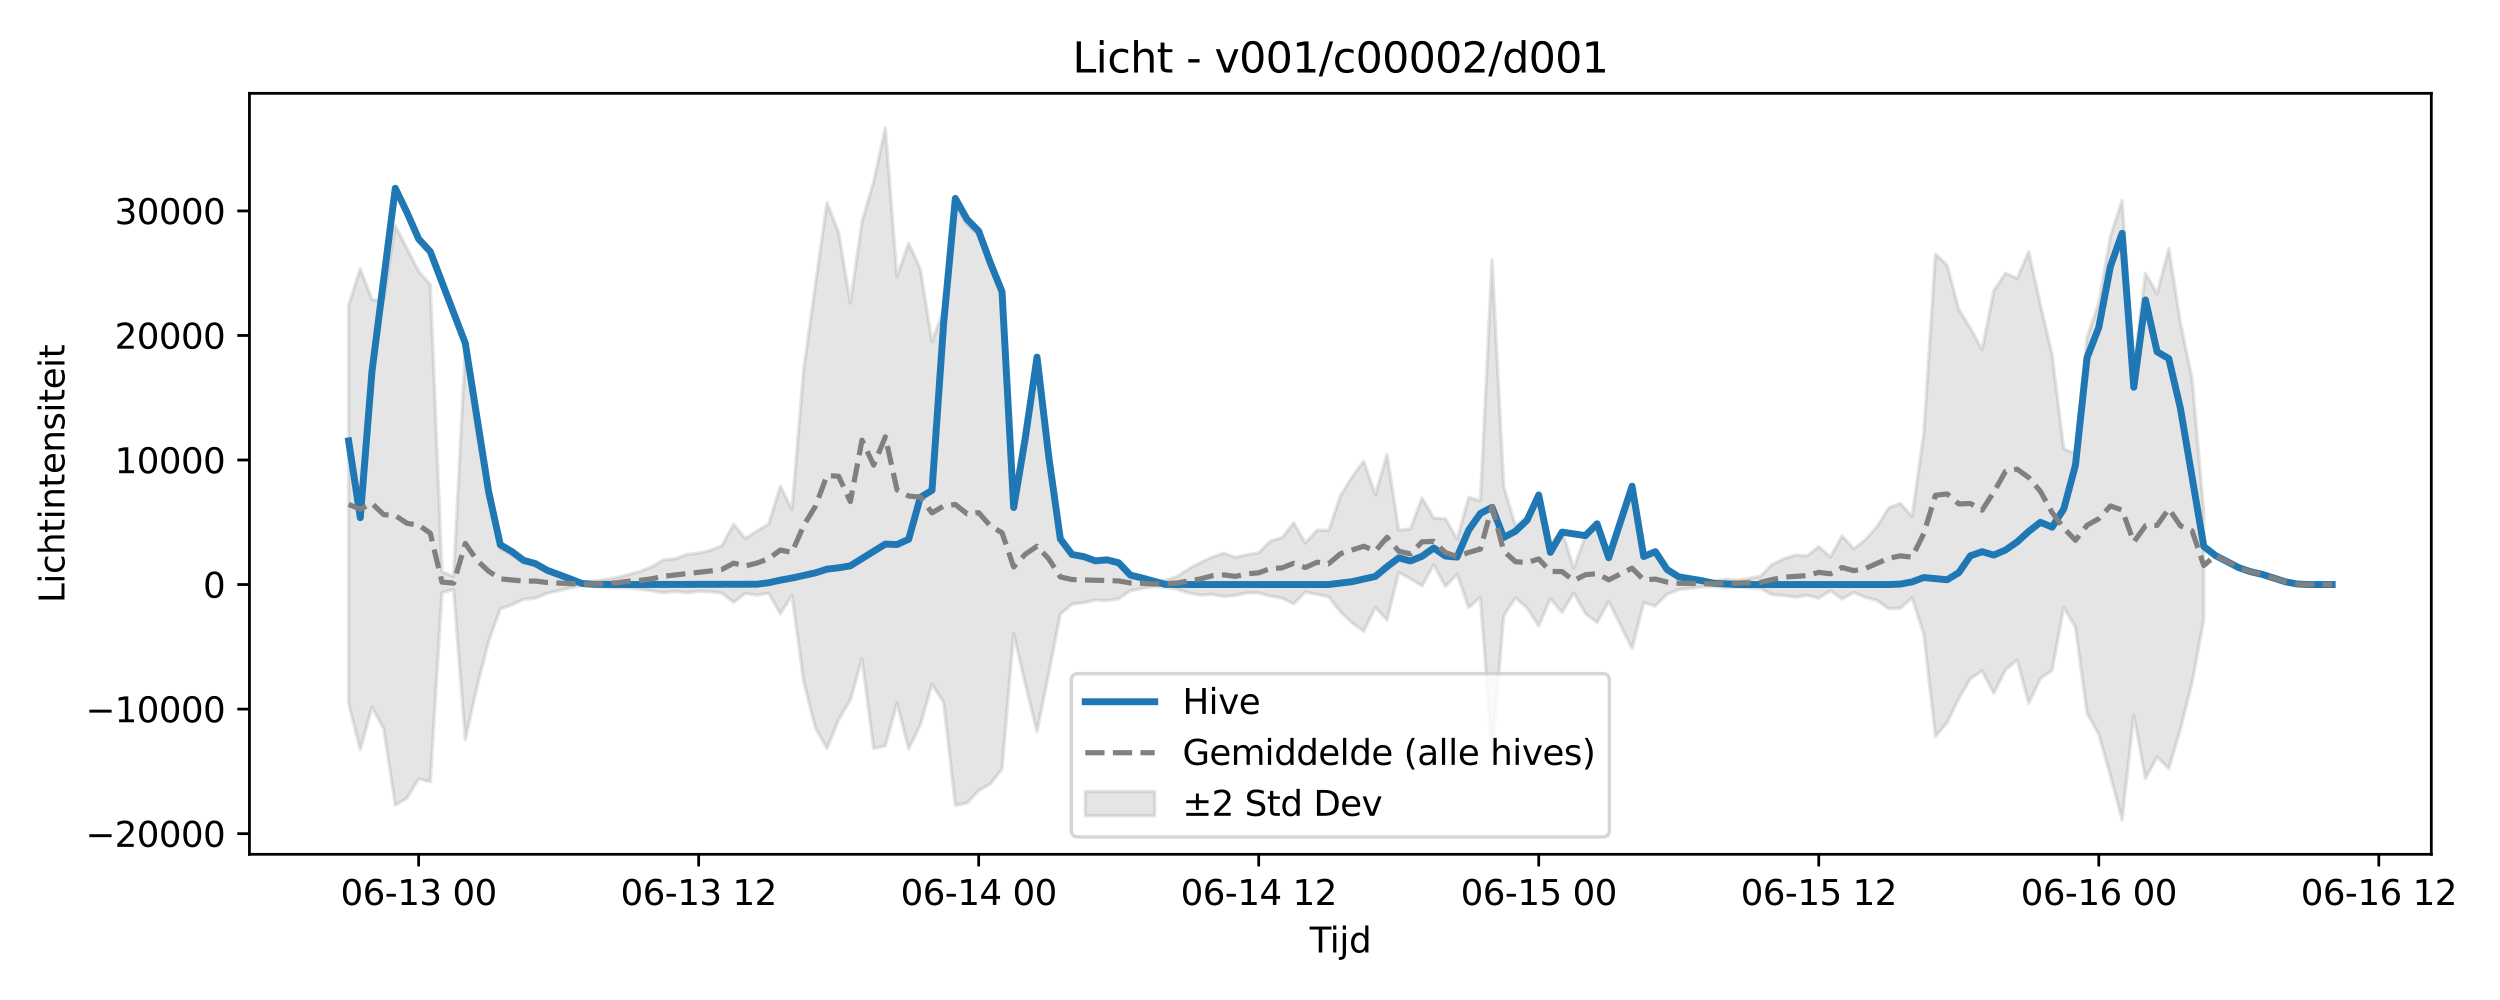 <?xml version="1.0" encoding="utf-8" standalone="no"?>
<!DOCTYPE svg PUBLIC "-//W3C//DTD SVG 1.1//EN"
  "http://www.w3.org/Graphics/SVG/1.1/DTD/svg11.dtd">
<svg xmlns:xlink="http://www.w3.org/1999/xlink" width="720pt" height="288pt" viewBox="0 0 720 288" xmlns="http://www.w3.org/2000/svg" version="1.1">
 <defs>
  <style type="text/css">*{stroke-linejoin: round; stroke-linecap: butt}</style>
 </defs>
 <g id="figure_1">
  <g id="patch_1">
   <path d="M 0 288 
L 720 288 
L 720 0 
L 0 0 
z
" style="fill: #ffffff"/>
  </g>
  <g id="axes_1">
   <g id="patch_2">
    <path d="M 71.84 246.04 
L 700.218 246.04 
L 700.218 26.88 
L 71.84 26.88 
z
" style="fill: #ffffff"/>
   </g>
   <g id="FillBetweenPolyCollection_1">
    <defs>
     <path id="m266c139491" d="M 100.403 -200.118 
L 100.403 -85.346 
L 103.763 -72.103 
L 107.123 -84.368 
L 110.484 -78.212 
L 113.844 -56.122 
L 117.204 -58.145 
L 120.564 -63.659 
L 123.925 -62.859 
L 127.285 -117.345 
L 130.645 -118.184 
L 134.006 -74.963 
L 137.366 -90.099 
L 140.726 -103.279 
L 144.087 -112.623 
L 147.447 -113.838 
L 150.807 -115.38 
L 154.168 -115.716 
L 157.528 -117.114 
L 160.888 -117.865 
L 164.249 -118.68 
L 167.609 -119.375 
L 170.969 -119.064 
L 174.329 -118.774 
L 177.69 -118.675 
L 181.05 -118.678 
L 184.41 -118.289 
L 187.771 -117.84 
L 191.131 -117.308 
L 194.491 -117.726 
L 197.852 -117.287 
L 201.212 -117.718 
L 204.572 -117.608 
L 207.933 -117.189 
L 211.293 -114.559 
L 214.653 -117.099 
L 218.013 -116.586 
L 221.374 -117.175 
L 224.734 -111.226 
L 228.094 -116.56 
L 231.455 -91.743 
L 234.815 -78.412 
L 238.175 -72.437 
L 241.536 -80.76 
L 244.896 -86.419 
L 248.256 -98.244 
L 251.617 -72.422 
L 254.977 -73.205 
L 258.337 -85.5 
L 261.697 -72.326 
L 265.058 -79.166 
L 268.418 -90.971 
L 271.778 -85.696 
L 275.139 -56.051 
L 278.499 -56.773 
L 281.859 -60.327 
L 285.22 -62.219 
L 288.58 -66.49 
L 291.94 -105.493 
L 295.301 -90.891 
L 298.661 -77.319 
L 302.021 -94.038 
L 305.381 -111.119 
L 308.742 -114.017 
L 312.102 -114.417 
L 315.462 -115.209 
L 318.823 -115.024 
L 322.183 -115.573 
L 325.543 -117.893 
L 328.904 -118.503 
L 332.264 -119.073 
L 335.624 -118.863 
L 338.985 -118.3 
L 342.345 -117.213 
L 345.705 -116.597 
L 349.066 -116.826 
L 352.426 -116.173 
L 355.786 -116.528 
L 359.146 -117.248 
L 362.507 -117.229 
L 365.867 -116.315 
L 369.227 -115.766 
L 372.588 -114.123 
L 375.948 -117.492 
L 379.308 -116.843 
L 382.669 -116.085 
L 386.029 -111.829 
L 389.389 -108.617 
L 392.75 -106.212 
L 396.11 -113.091 
L 399.47 -109.427 
L 402.83 -123.179 
L 406.191 -121.311 
L 409.551 -119.293 
L 412.911 -125.361 
L 416.272 -119.082 
L 419.632 -122.613 
L 422.992 -113.047 
L 426.353 -115.997 
L 429.713 -70.96 
L 433.073 -110.663 
L 436.434 -115.857 
L 439.794 -112.904 
L 443.154 -107.759 
L 446.514 -115.57 
L 449.875 -111.662 
L 453.235 -117.198 
L 456.595 -111.295 
L 459.956 -108.709 
L 463.316 -114.777 
L 466.676 -108.014 
L 470.037 -101.246 
L 473.397 -114.406 
L 476.757 -113.49 
L 480.118 -116.83 
L 483.478 -118.201 
L 486.838 -118.538 
L 490.198 -118.967 
L 493.559 -119.094 
L 496.919 -118.709 
L 500.279 -118.975 
L 503.64 -118.696 
L 507 -118.514 
L 510.36 -116.745 
L 513.721 -116.482 
L 517.081 -115.992 
L 520.441 -116.554 
L 523.802 -115.721 
L 527.162 -117.891 
L 530.522 -115.47 
L 533.883 -117.371 
L 537.243 -115.942 
L 540.603 -115.088 
L 543.963 -112.699 
L 547.324 -112.824 
L 550.684 -115.857 
L 554.044 -105.462 
L 557.405 -75.895 
L 560.765 -79.879 
L 564.125 -86.815 
L 567.486 -92.541 
L 570.846 -94.819 
L 574.206 -88.313 
L 577.567 -95.093 
L 580.927 -97.936 
L 584.287 -85.429 
L 587.647 -92.65 
L 591.008 -94.959 
L 594.368 -113.101 
L 597.728 -107.404 
L 601.089 -82.534 
L 604.449 -76.529 
L 607.809 -64.568 
L 611.17 -51.922 
L 614.53 -82.003 
L 617.89 -63.818 
L 621.251 -70.021 
L 624.611 -66.597 
L 627.971 -78.073 
L 631.331 -91.388 
L 634.692 -109.608 
L 634.692 -140.669 
L 634.692 -140.669 
L 631.331 -178.834 
L 627.971 -195.066 
L 624.611 -216.379 
L 621.251 -203.365 
L 617.89 -209.3 
L 614.53 -181.813 
L 611.17 -230.259 
L 607.809 -220.008 
L 604.449 -200.708 
L 601.089 -190.961 
L 597.728 -157.383 
L 594.368 -158.683 
L 591.008 -185.826 
L 587.647 -200.272 
L 584.287 -215.497 
L 580.927 -207.818 
L 577.567 -209.327 
L 574.206 -204.215 
L 570.846 -187.327 
L 567.486 -193.435 
L 564.125 -198.944 
L 560.765 -211.632 
L 557.405 -214.793 
L 554.044 -163.197 
L 550.684 -139.23 
L 547.324 -142.994 
L 543.963 -141.764 
L 540.603 -136.349 
L 537.243 -132.615 
L 533.883 -129.927 
L 530.522 -133.656 
L 527.162 -127.587 
L 523.802 -130.601 
L 520.441 -127.916 
L 517.081 -128.12 
L 513.721 -127.066 
L 510.36 -125.442 
L 507 -122.01 
L 503.64 -121.442 
L 500.279 -120.883 
L 496.919 -121.197 
L 493.559 -120.641 
L 490.198 -120.742 
L 486.838 -121.337 
L 483.478 -121.837 
L 480.118 -123.911 
L 476.757 -128.964 
L 473.397 -127.578 
L 470.037 -147.489 
L 466.676 -137.279 
L 463.316 -127.255 
L 459.956 -136.891 
L 456.595 -133.654 
L 453.235 -124.361 
L 449.875 -135.098 
L 446.514 -131.277 
L 443.154 -146.287 
L 439.794 -139.044 
L 436.434 -136.617 
L 433.073 -147.899 
L 429.713 -213.171 
L 426.353 -143.752 
L 422.992 -144.751 
L 419.632 -132.798 
L 416.272 -138.61 
L 412.911 -138.831 
L 409.551 -144.607 
L 406.191 -135.672 
L 402.83 -135.308 
L 399.47 -157.076 
L 396.11 -145.548 
L 392.75 -155.148 
L 389.389 -150.63 
L 386.029 -145.197 
L 382.669 -135.202 
L 379.308 -135.333 
L 375.948 -131.606 
L 372.588 -137.419 
L 369.227 -133.128 
L 365.867 -132.204 
L 362.507 -128.839 
L 359.146 -128.214 
L 355.786 -127.476 
L 352.426 -128.692 
L 349.066 -127.507 
L 345.705 -125.934 
L 342.345 -124.159 
L 338.985 -121.932 
L 335.624 -120.911 
L 332.264 -120.554 
L 328.904 -121.545 
L 325.543 -122.319 
L 322.183 -125.813 
L 318.823 -126.643 
L 315.462 -126.364 
L 312.102 -127.562 
L 308.742 -128.167 
L 305.381 -132.564 
L 302.021 -160.112 
L 298.661 -184.049 
L 295.301 -165.907 
L 291.94 -143.95 
L 288.58 -202.663 
L 285.22 -210.86 
L 281.859 -220.382 
L 278.499 -223.301 
L 275.139 -229.386 
L 271.778 -198.819 
L 268.418 -189.631 
L 265.058 -210.514 
L 261.697 -217.961 
L 258.337 -208.381 
L 254.977 -251.158 
L 251.617 -235.643 
L 248.256 -224.197 
L 244.896 -200.691 
L 241.536 -220.905 
L 238.175 -229.673 
L 234.815 -205.856 
L 231.455 -181.584 
L 228.094 -141.26 
L 224.734 -147.928 
L 221.374 -137.036 
L 218.013 -135.097 
L 214.653 -132.88 
L 211.293 -137.035 
L 207.933 -130.886 
L 204.572 -129.487 
L 201.212 -128.678 
L 197.852 -128.312 
L 194.491 -127.087 
L 191.131 -126.77 
L 187.771 -124.799 
L 184.41 -123.456 
L 181.05 -122.545 
L 177.69 -121.654 
L 174.329 -121.076 
L 170.969 -120.55 
L 167.609 -120.138 
L 164.249 -121.107 
L 160.888 -122.263 
L 157.528 -123.362 
L 154.168 -125.596 
L 150.807 -125.904 
L 147.447 -128.165 
L 144.087 -129.952 
L 140.726 -143.696 
L 137.366 -163.156 
L 134.006 -187.991 
L 130.645 -121.957 
L 127.285 -123.368 
L 123.925 -206.012 
L 120.564 -209.897 
L 117.204 -216.41 
L 113.844 -222.991 
L 110.484 -201.357 
L 107.123 -201.697 
L 103.763 -210.597 
L 100.403 -200.118 
z
" style="stroke: #808080; stroke-opacity: 0.2"/>
    </defs>
    <g clip-path="url(#p16aacef353)">
     <use xlink:href="#m266c139491" x="0" y="288" style="fill: #808080; fill-opacity: 0.2; stroke: #808080; stroke-opacity: 0.2"/>
    </g>
   </g>
   <g id="matplotlib.axis_1">
    <g id="xtick_1">
     <g id="line2d_1">
      <defs>
       <path id="mf008284ad3" d="M 0 0 
L 0 3.5 
" style="stroke: #000000; stroke-width: 0.8"/>
      </defs>
      <g>
       <use xlink:href="#mf008284ad3" x="120.564" y="246.04" style="stroke: #000000; stroke-width: 0.8"/>
      </g>
     </g>
     <g id="text_1">
      <!-- 06-13 00 -->
      <g transform="translate(98.084 260.638) scale(0.1 -0.1)">
       <defs>
        <path id="DejaVuSans-30" d="M 2034 4250 
Q 1547 4250 1301 3770 
Q 1056 3291 1056 2328 
Q 1056 1369 1301 889 
Q 1547 409 2034 409 
Q 2525 409 2770 889 
Q 3016 1369 3016 2328 
Q 3016 3291 2770 3770 
Q 2525 4250 2034 4250 
z
M 2034 4750 
Q 2819 4750 3233 4129 
Q 3647 3509 3647 2328 
Q 3647 1150 3233 529 
Q 2819 -91 2034 -91 
Q 1250 -91 836 529 
Q 422 1150 422 2328 
Q 422 3509 836 4129 
Q 1250 4750 2034 4750 
z
" transform="scale(0.016)"/>
        <path id="DejaVuSans-36" d="M 2113 2584 
Q 1688 2584 1439 2293 
Q 1191 2003 1191 1497 
Q 1191 994 1439 701 
Q 1688 409 2113 409 
Q 2538 409 2786 701 
Q 3034 994 3034 1497 
Q 3034 2003 2786 2293 
Q 2538 2584 2113 2584 
z
M 3366 4563 
L 3366 3988 
Q 3128 4100 2886 4159 
Q 2644 4219 2406 4219 
Q 1781 4219 1451 3797 
Q 1122 3375 1075 2522 
Q 1259 2794 1537 2939 
Q 1816 3084 2150 3084 
Q 2853 3084 3261 2657 
Q 3669 2231 3669 1497 
Q 3669 778 3244 343 
Q 2819 -91 2113 -91 
Q 1303 -91 875 529 
Q 447 1150 447 2328 
Q 447 3434 972 4092 
Q 1497 4750 2381 4750 
Q 2619 4750 2861 4703 
Q 3103 4656 3366 4563 
z
" transform="scale(0.016)"/>
        <path id="DejaVuSans-2d" d="M 313 2009 
L 1997 2009 
L 1997 1497 
L 313 1497 
L 313 2009 
z
" transform="scale(0.016)"/>
        <path id="DejaVuSans-31" d="M 794 531 
L 1825 531 
L 1825 4091 
L 703 3866 
L 703 4441 
L 1819 4666 
L 2450 4666 
L 2450 531 
L 3481 531 
L 3481 0 
L 794 0 
L 794 531 
z
" transform="scale(0.016)"/>
        <path id="DejaVuSans-33" d="M 2597 2516 
Q 3050 2419 3304 2112 
Q 3559 1806 3559 1356 
Q 3559 666 3084 287 
Q 2609 -91 1734 -91 
Q 1441 -91 1130 -33 
Q 819 25 488 141 
L 488 750 
Q 750 597 1062 519 
Q 1375 441 1716 441 
Q 2309 441 2620 675 
Q 2931 909 2931 1356 
Q 2931 1769 2642 2001 
Q 2353 2234 1838 2234 
L 1294 2234 
L 1294 2753 
L 1863 2753 
Q 2328 2753 2575 2939 
Q 2822 3125 2822 3475 
Q 2822 3834 2567 4026 
Q 2313 4219 1838 4219 
Q 1578 4219 1281 4162 
Q 984 4106 628 3988 
L 628 4550 
Q 988 4650 1302 4700 
Q 1616 4750 1894 4750 
Q 2613 4750 3031 4423 
Q 3450 4097 3450 3541 
Q 3450 3153 3228 2886 
Q 3006 2619 2597 2516 
z
" transform="scale(0.016)"/>
        <path id="DejaVuSans-20" transform="scale(0.016)"/>
       </defs>
       <use xlink:href="#DejaVuSans-30"/>
       <use xlink:href="#DejaVuSans-36" transform="translate(63.623 0)"/>
       <use xlink:href="#DejaVuSans-2d" transform="translate(127.246 0)"/>
       <use xlink:href="#DejaVuSans-31" transform="translate(163.33 0)"/>
       <use xlink:href="#DejaVuSans-33" transform="translate(226.953 0)"/>
       <use xlink:href="#DejaVuSans-20" transform="translate(290.576 0)"/>
       <use xlink:href="#DejaVuSans-30" transform="translate(322.363 0)"/>
       <use xlink:href="#DejaVuSans-30" transform="translate(385.986 0)"/>
      </g>
     </g>
    </g>
    <g id="xtick_2">
     <g id="line2d_2">
      <g>
       <use xlink:href="#mf008284ad3" x="201.212" y="246.04" style="stroke: #000000; stroke-width: 0.8"/>
      </g>
     </g>
     <g id="text_2">
      <!-- 06-13 12 -->
      <g transform="translate(178.731 260.638) scale(0.1 -0.1)">
       <defs>
        <path id="DejaVuSans-32" d="M 1228 531 
L 3431 531 
L 3431 0 
L 469 0 
L 469 531 
Q 828 903 1448 1529 
Q 2069 2156 2228 2338 
Q 2531 2678 2651 2914 
Q 2772 3150 2772 3378 
Q 2772 3750 2511 3984 
Q 2250 4219 1831 4219 
Q 1534 4219 1204 4116 
Q 875 4013 500 3803 
L 500 4441 
Q 881 4594 1212 4672 
Q 1544 4750 1819 4750 
Q 2544 4750 2975 4387 
Q 3406 4025 3406 3419 
Q 3406 3131 3298 2873 
Q 3191 2616 2906 2266 
Q 2828 2175 2409 1742 
Q 1991 1309 1228 531 
z
" transform="scale(0.016)"/>
       </defs>
       <use xlink:href="#DejaVuSans-30"/>
       <use xlink:href="#DejaVuSans-36" transform="translate(63.623 0)"/>
       <use xlink:href="#DejaVuSans-2d" transform="translate(127.246 0)"/>
       <use xlink:href="#DejaVuSans-31" transform="translate(163.33 0)"/>
       <use xlink:href="#DejaVuSans-33" transform="translate(226.953 0)"/>
       <use xlink:href="#DejaVuSans-20" transform="translate(290.576 0)"/>
       <use xlink:href="#DejaVuSans-31" transform="translate(322.363 0)"/>
       <use xlink:href="#DejaVuSans-32" transform="translate(385.986 0)"/>
      </g>
     </g>
    </g>
    <g id="xtick_3">
     <g id="line2d_3">
      <g>
       <use xlink:href="#mf008284ad3" x="281.859" y="246.04" style="stroke: #000000; stroke-width: 0.8"/>
      </g>
     </g>
     <g id="text_3">
      <!-- 06-14 00 -->
      <g transform="translate(259.379 260.638) scale(0.1 -0.1)">
       <defs>
        <path id="DejaVuSans-34" d="M 2419 4116 
L 825 1625 
L 2419 1625 
L 2419 4116 
z
M 2253 4666 
L 3047 4666 
L 3047 1625 
L 3713 1625 
L 3713 1100 
L 3047 1100 
L 3047 0 
L 2419 0 
L 2419 1100 
L 313 1100 
L 313 1709 
L 2253 4666 
z
" transform="scale(0.016)"/>
       </defs>
       <use xlink:href="#DejaVuSans-30"/>
       <use xlink:href="#DejaVuSans-36" transform="translate(63.623 0)"/>
       <use xlink:href="#DejaVuSans-2d" transform="translate(127.246 0)"/>
       <use xlink:href="#DejaVuSans-31" transform="translate(163.33 0)"/>
       <use xlink:href="#DejaVuSans-34" transform="translate(226.953 0)"/>
       <use xlink:href="#DejaVuSans-20" transform="translate(290.576 0)"/>
       <use xlink:href="#DejaVuSans-30" transform="translate(322.363 0)"/>
       <use xlink:href="#DejaVuSans-30" transform="translate(385.986 0)"/>
      </g>
     </g>
    </g>
    <g id="xtick_4">
     <g id="line2d_4">
      <g>
       <use xlink:href="#mf008284ad3" x="362.507" y="246.04" style="stroke: #000000; stroke-width: 0.8"/>
      </g>
     </g>
     <g id="text_4">
      <!-- 06-14 12 -->
      <g transform="translate(340.026 260.638) scale(0.1 -0.1)">
       <use xlink:href="#DejaVuSans-30"/>
       <use xlink:href="#DejaVuSans-36" transform="translate(63.623 0)"/>
       <use xlink:href="#DejaVuSans-2d" transform="translate(127.246 0)"/>
       <use xlink:href="#DejaVuSans-31" transform="translate(163.33 0)"/>
       <use xlink:href="#DejaVuSans-34" transform="translate(226.953 0)"/>
       <use xlink:href="#DejaVuSans-20" transform="translate(290.576 0)"/>
       <use xlink:href="#DejaVuSans-31" transform="translate(322.363 0)"/>
       <use xlink:href="#DejaVuSans-32" transform="translate(385.986 0)"/>
      </g>
     </g>
    </g>
    <g id="xtick_5">
     <g id="line2d_5">
      <g>
       <use xlink:href="#mf008284ad3" x="443.154" y="246.04" style="stroke: #000000; stroke-width: 0.8"/>
      </g>
     </g>
     <g id="text_5">
      <!-- 06-15 00 -->
      <g transform="translate(420.674 260.638) scale(0.1 -0.1)">
       <defs>
        <path id="DejaVuSans-35" d="M 691 4666 
L 3169 4666 
L 3169 4134 
L 1269 4134 
L 1269 2991 
Q 1406 3038 1543 3061 
Q 1681 3084 1819 3084 
Q 2600 3084 3056 2656 
Q 3513 2228 3513 1497 
Q 3513 744 3044 326 
Q 2575 -91 1722 -91 
Q 1428 -91 1123 -41 
Q 819 9 494 109 
L 494 744 
Q 775 591 1075 516 
Q 1375 441 1709 441 
Q 2250 441 2565 725 
Q 2881 1009 2881 1497 
Q 2881 1984 2565 2268 
Q 2250 2553 1709 2553 
Q 1456 2553 1204 2497 
Q 953 2441 691 2322 
L 691 4666 
z
" transform="scale(0.016)"/>
       </defs>
       <use xlink:href="#DejaVuSans-30"/>
       <use xlink:href="#DejaVuSans-36" transform="translate(63.623 0)"/>
       <use xlink:href="#DejaVuSans-2d" transform="translate(127.246 0)"/>
       <use xlink:href="#DejaVuSans-31" transform="translate(163.33 0)"/>
       <use xlink:href="#DejaVuSans-35" transform="translate(226.953 0)"/>
       <use xlink:href="#DejaVuSans-20" transform="translate(290.576 0)"/>
       <use xlink:href="#DejaVuSans-30" transform="translate(322.363 0)"/>
       <use xlink:href="#DejaVuSans-30" transform="translate(385.986 0)"/>
      </g>
     </g>
    </g>
    <g id="xtick_6">
     <g id="line2d_6">
      <g>
       <use xlink:href="#mf008284ad3" x="523.802" y="246.04" style="stroke: #000000; stroke-width: 0.8"/>
      </g>
     </g>
     <g id="text_6">
      <!-- 06-15 12 -->
      <g transform="translate(501.321 260.638) scale(0.1 -0.1)">
       <use xlink:href="#DejaVuSans-30"/>
       <use xlink:href="#DejaVuSans-36" transform="translate(63.623 0)"/>
       <use xlink:href="#DejaVuSans-2d" transform="translate(127.246 0)"/>
       <use xlink:href="#DejaVuSans-31" transform="translate(163.33 0)"/>
       <use xlink:href="#DejaVuSans-35" transform="translate(226.953 0)"/>
       <use xlink:href="#DejaVuSans-20" transform="translate(290.576 0)"/>
       <use xlink:href="#DejaVuSans-31" transform="translate(322.363 0)"/>
       <use xlink:href="#DejaVuSans-32" transform="translate(385.986 0)"/>
      </g>
     </g>
    </g>
    <g id="xtick_7">
     <g id="line2d_7">
      <g>
       <use xlink:href="#mf008284ad3" x="604.449" y="246.04" style="stroke: #000000; stroke-width: 0.8"/>
      </g>
     </g>
     <g id="text_7">
      <!-- 06-16 00 -->
      <g transform="translate(581.969 260.638) scale(0.1 -0.1)">
       <use xlink:href="#DejaVuSans-30"/>
       <use xlink:href="#DejaVuSans-36" transform="translate(63.623 0)"/>
       <use xlink:href="#DejaVuSans-2d" transform="translate(127.246 0)"/>
       <use xlink:href="#DejaVuSans-31" transform="translate(163.33 0)"/>
       <use xlink:href="#DejaVuSans-36" transform="translate(226.953 0)"/>
       <use xlink:href="#DejaVuSans-20" transform="translate(290.576 0)"/>
       <use xlink:href="#DejaVuSans-30" transform="translate(322.363 0)"/>
       <use xlink:href="#DejaVuSans-30" transform="translate(385.986 0)"/>
      </g>
     </g>
    </g>
    <g id="xtick_8">
     <g id="line2d_8">
      <g>
       <use xlink:href="#mf008284ad3" x="685.096" y="246.04" style="stroke: #000000; stroke-width: 0.8"/>
      </g>
     </g>
     <g id="text_8">
      <!-- 06-16 12 -->
      <g transform="translate(662.616 260.638) scale(0.1 -0.1)">
       <use xlink:href="#DejaVuSans-30"/>
       <use xlink:href="#DejaVuSans-36" transform="translate(63.623 0)"/>
       <use xlink:href="#DejaVuSans-2d" transform="translate(127.246 0)"/>
       <use xlink:href="#DejaVuSans-31" transform="translate(163.33 0)"/>
       <use xlink:href="#DejaVuSans-36" transform="translate(226.953 0)"/>
       <use xlink:href="#DejaVuSans-20" transform="translate(290.576 0)"/>
       <use xlink:href="#DejaVuSans-31" transform="translate(322.363 0)"/>
       <use xlink:href="#DejaVuSans-32" transform="translate(385.986 0)"/>
      </g>
     </g>
    </g>
    <g id="text_9">
     <!-- Tijd -->
     <g transform="translate(377.179 274.317) scale(0.1 -0.1)">
      <defs>
       <path id="DejaVuSans-54" d="M -19 4666 
L 3928 4666 
L 3928 4134 
L 2272 4134 
L 2272 0 
L 1638 0 
L 1638 4134 
L -19 4134 
L -19 4666 
z
" transform="scale(0.016)"/>
       <path id="DejaVuSans-69" d="M 603 3500 
L 1178 3500 
L 1178 0 
L 603 0 
L 603 3500 
z
M 603 4863 
L 1178 4863 
L 1178 4134 
L 603 4134 
L 603 4863 
z
" transform="scale(0.016)"/>
       <path id="DejaVuSans-6a" d="M 603 3500 
L 1178 3500 
L 1178 -63 
Q 1178 -731 923 -1031 
Q 669 -1331 103 -1331 
L -116 -1331 
L -116 -844 
L 38 -844 
Q 366 -844 484 -692 
Q 603 -541 603 -63 
L 603 3500 
z
M 603 4863 
L 1178 4863 
L 1178 4134 
L 603 4134 
L 603 4863 
z
" transform="scale(0.016)"/>
       <path id="DejaVuSans-64" d="M 2906 2969 
L 2906 4863 
L 3481 4863 
L 3481 0 
L 2906 0 
L 2906 525 
Q 2725 213 2448 61 
Q 2172 -91 1784 -91 
Q 1150 -91 751 415 
Q 353 922 353 1747 
Q 353 2572 751 3078 
Q 1150 3584 1784 3584 
Q 2172 3584 2448 3432 
Q 2725 3281 2906 2969 
z
M 947 1747 
Q 947 1113 1208 752 
Q 1469 391 1925 391 
Q 2381 391 2643 752 
Q 2906 1113 2906 1747 
Q 2906 2381 2643 2742 
Q 2381 3103 1925 3103 
Q 1469 3103 1208 2742 
Q 947 2381 947 1747 
z
" transform="scale(0.016)"/>
      </defs>
      <use xlink:href="#DejaVuSans-54"/>
      <use xlink:href="#DejaVuSans-69" transform="translate(57.959 0)"/>
      <use xlink:href="#DejaVuSans-6a" transform="translate(85.742 0)"/>
      <use xlink:href="#DejaVuSans-64" transform="translate(113.525 0)"/>
     </g>
    </g>
   </g>
   <g id="matplotlib.axis_2">
    <g id="ytick_1">
     <g id="line2d_9">
      <defs>
       <path id="macea93c365" d="M 0 0 
L -3.5 0 
" style="stroke: #000000; stroke-width: 0.8"/>
      </defs>
      <g>
       <use xlink:href="#macea93c365" x="71.84" y="240.09" style="stroke: #000000; stroke-width: 0.8"/>
      </g>
     </g>
     <g id="text_10">
      <!-- −20000 -->
      <g transform="translate(24.648 243.889) scale(0.1 -0.1)">
       <defs>
        <path id="DejaVuSans-2212" d="M 678 2272 
L 4684 2272 
L 4684 1741 
L 678 1741 
L 678 2272 
z
" transform="scale(0.016)"/>
       </defs>
       <use xlink:href="#DejaVuSans-2212"/>
       <use xlink:href="#DejaVuSans-32" transform="translate(83.789 0)"/>
       <use xlink:href="#DejaVuSans-30" transform="translate(147.412 0)"/>
       <use xlink:href="#DejaVuSans-30" transform="translate(211.035 0)"/>
       <use xlink:href="#DejaVuSans-30" transform="translate(274.658 0)"/>
       <use xlink:href="#DejaVuSans-30" transform="translate(338.281 0)"/>
      </g>
     </g>
    </g>
    <g id="ytick_2">
     <g id="line2d_10">
      <g>
       <use xlink:href="#macea93c365" x="71.84" y="204.221" style="stroke: #000000; stroke-width: 0.8"/>
      </g>
     </g>
     <g id="text_11">
      <!-- −10000 -->
      <g transform="translate(24.648 208.02) scale(0.1 -0.1)">
       <use xlink:href="#DejaVuSans-2212"/>
       <use xlink:href="#DejaVuSans-31" transform="translate(83.789 0)"/>
       <use xlink:href="#DejaVuSans-30" transform="translate(147.412 0)"/>
       <use xlink:href="#DejaVuSans-30" transform="translate(211.035 0)"/>
       <use xlink:href="#DejaVuSans-30" transform="translate(274.658 0)"/>
       <use xlink:href="#DejaVuSans-30" transform="translate(338.281 0)"/>
      </g>
     </g>
    </g>
    <g id="ytick_3">
     <g id="line2d_11">
      <g>
       <use xlink:href="#macea93c365" x="71.84" y="168.352" style="stroke: #000000; stroke-width: 0.8"/>
      </g>
     </g>
     <g id="text_12">
      <!-- 0 -->
      <g transform="translate(58.477 172.152) scale(0.1 -0.1)">
       <use xlink:href="#DejaVuSans-30"/>
      </g>
     </g>
    </g>
    <g id="ytick_4">
     <g id="line2d_12">
      <g>
       <use xlink:href="#macea93c365" x="71.84" y="132.483" style="stroke: #000000; stroke-width: 0.8"/>
      </g>
     </g>
     <g id="text_13">
      <!-- 10000 -->
      <g transform="translate(33.028 136.283) scale(0.1 -0.1)">
       <use xlink:href="#DejaVuSans-31"/>
       <use xlink:href="#DejaVuSans-30" transform="translate(63.623 0)"/>
       <use xlink:href="#DejaVuSans-30" transform="translate(127.246 0)"/>
       <use xlink:href="#DejaVuSans-30" transform="translate(190.869 0)"/>
       <use xlink:href="#DejaVuSans-30" transform="translate(254.492 0)"/>
      </g>
     </g>
    </g>
    <g id="ytick_5">
     <g id="line2d_13">
      <g>
       <use xlink:href="#macea93c365" x="71.84" y="96.615" style="stroke: #000000; stroke-width: 0.8"/>
      </g>
     </g>
     <g id="text_14">
      <!-- 20000 -->
      <g transform="translate(33.028 100.414) scale(0.1 -0.1)">
       <use xlink:href="#DejaVuSans-32"/>
       <use xlink:href="#DejaVuSans-30" transform="translate(63.623 0)"/>
       <use xlink:href="#DejaVuSans-30" transform="translate(127.246 0)"/>
       <use xlink:href="#DejaVuSans-30" transform="translate(190.869 0)"/>
       <use xlink:href="#DejaVuSans-30" transform="translate(254.492 0)"/>
      </g>
     </g>
    </g>
    <g id="ytick_6">
     <g id="line2d_14">
      <g>
       <use xlink:href="#macea93c365" x="71.84" y="60.746" style="stroke: #000000; stroke-width: 0.8"/>
      </g>
     </g>
     <g id="text_15">
      <!-- 30000 -->
      <g transform="translate(33.028 64.545) scale(0.1 -0.1)">
       <use xlink:href="#DejaVuSans-33"/>
       <use xlink:href="#DejaVuSans-30" transform="translate(63.623 0)"/>
       <use xlink:href="#DejaVuSans-30" transform="translate(127.246 0)"/>
       <use xlink:href="#DejaVuSans-30" transform="translate(190.869 0)"/>
       <use xlink:href="#DejaVuSans-30" transform="translate(254.492 0)"/>
      </g>
     </g>
    </g>
    <g id="text_16">
     <!-- Lichtintensiteit -->
     <g transform="translate(18.568 173.656) rotate(-90) scale(0.1 -0.1)">
      <defs>
       <path id="DejaVuSans-4c" d="M 628 4666 
L 1259 4666 
L 1259 531 
L 3531 531 
L 3531 0 
L 628 0 
L 628 4666 
z
" transform="scale(0.016)"/>
       <path id="DejaVuSans-63" d="M 3122 3366 
L 3122 2828 
Q 2878 2963 2633 3030 
Q 2388 3097 2138 3097 
Q 1578 3097 1268 2742 
Q 959 2388 959 1747 
Q 959 1106 1268 751 
Q 1578 397 2138 397 
Q 2388 397 2633 464 
Q 2878 531 3122 666 
L 3122 134 
Q 2881 22 2623 -34 
Q 2366 -91 2075 -91 
Q 1284 -91 818 406 
Q 353 903 353 1747 
Q 353 2603 823 3093 
Q 1294 3584 2113 3584 
Q 2378 3584 2631 3529 
Q 2884 3475 3122 3366 
z
" transform="scale(0.016)"/>
       <path id="DejaVuSans-68" d="M 3513 2113 
L 3513 0 
L 2938 0 
L 2938 2094 
Q 2938 2591 2744 2837 
Q 2550 3084 2163 3084 
Q 1697 3084 1428 2787 
Q 1159 2491 1159 1978 
L 1159 0 
L 581 0 
L 581 4863 
L 1159 4863 
L 1159 2956 
Q 1366 3272 1645 3428 
Q 1925 3584 2291 3584 
Q 2894 3584 3203 3211 
Q 3513 2838 3513 2113 
z
" transform="scale(0.016)"/>
       <path id="DejaVuSans-74" d="M 1172 4494 
L 1172 3500 
L 2356 3500 
L 2356 3053 
L 1172 3053 
L 1172 1153 
Q 1172 725 1289 603 
Q 1406 481 1766 481 
L 2356 481 
L 2356 0 
L 1766 0 
Q 1100 0 847 248 
Q 594 497 594 1153 
L 594 3053 
L 172 3053 
L 172 3500 
L 594 3500 
L 594 4494 
L 1172 4494 
z
" transform="scale(0.016)"/>
       <path id="DejaVuSans-6e" d="M 3513 2113 
L 3513 0 
L 2938 0 
L 2938 2094 
Q 2938 2591 2744 2837 
Q 2550 3084 2163 3084 
Q 1697 3084 1428 2787 
Q 1159 2491 1159 1978 
L 1159 0 
L 581 0 
L 581 3500 
L 1159 3500 
L 1159 2956 
Q 1366 3272 1645 3428 
Q 1925 3584 2291 3584 
Q 2894 3584 3203 3211 
Q 3513 2838 3513 2113 
z
" transform="scale(0.016)"/>
       <path id="DejaVuSans-65" d="M 3597 1894 
L 3597 1613 
L 953 1613 
Q 991 1019 1311 708 
Q 1631 397 2203 397 
Q 2534 397 2845 478 
Q 3156 559 3463 722 
L 3463 178 
Q 3153 47 2828 -22 
Q 2503 -91 2169 -91 
Q 1331 -91 842 396 
Q 353 884 353 1716 
Q 353 2575 817 3079 
Q 1281 3584 2069 3584 
Q 2775 3584 3186 3129 
Q 3597 2675 3597 1894 
z
M 3022 2063 
Q 3016 2534 2758 2815 
Q 2500 3097 2075 3097 
Q 1594 3097 1305 2825 
Q 1016 2553 972 2059 
L 3022 2063 
z
" transform="scale(0.016)"/>
       <path id="DejaVuSans-73" d="M 2834 3397 
L 2834 2853 
Q 2591 2978 2328 3040 
Q 2066 3103 1784 3103 
Q 1356 3103 1142 2972 
Q 928 2841 928 2578 
Q 928 2378 1081 2264 
Q 1234 2150 1697 2047 
L 1894 2003 
Q 2506 1872 2764 1633 
Q 3022 1394 3022 966 
Q 3022 478 2636 193 
Q 2250 -91 1575 -91 
Q 1294 -91 989 -36 
Q 684 19 347 128 
L 347 722 
Q 666 556 975 473 
Q 1284 391 1588 391 
Q 1994 391 2212 530 
Q 2431 669 2431 922 
Q 2431 1156 2273 1281 
Q 2116 1406 1581 1522 
L 1381 1569 
Q 847 1681 609 1914 
Q 372 2147 372 2553 
Q 372 3047 722 3315 
Q 1072 3584 1716 3584 
Q 2034 3584 2315 3537 
Q 2597 3491 2834 3397 
z
" transform="scale(0.016)"/>
      </defs>
      <use xlink:href="#DejaVuSans-4c"/>
      <use xlink:href="#DejaVuSans-69" transform="translate(55.713 0)"/>
      <use xlink:href="#DejaVuSans-63" transform="translate(83.496 0)"/>
      <use xlink:href="#DejaVuSans-68" transform="translate(138.477 0)"/>
      <use xlink:href="#DejaVuSans-74" transform="translate(201.855 0)"/>
      <use xlink:href="#DejaVuSans-69" transform="translate(241.064 0)"/>
      <use xlink:href="#DejaVuSans-6e" transform="translate(268.848 0)"/>
      <use xlink:href="#DejaVuSans-74" transform="translate(332.227 0)"/>
      <use xlink:href="#DejaVuSans-65" transform="translate(371.436 0)"/>
      <use xlink:href="#DejaVuSans-6e" transform="translate(432.959 0)"/>
      <use xlink:href="#DejaVuSans-73" transform="translate(496.338 0)"/>
      <use xlink:href="#DejaVuSans-69" transform="translate(548.438 0)"/>
      <use xlink:href="#DejaVuSans-74" transform="translate(576.221 0)"/>
      <use xlink:href="#DejaVuSans-65" transform="translate(615.43 0)"/>
      <use xlink:href="#DejaVuSans-69" transform="translate(676.953 0)"/>
      <use xlink:href="#DejaVuSans-74" transform="translate(704.736 0)"/>
     </g>
    </g>
   </g>
   <g id="line2d_15">
    <path d="M 100.403 126.978 
L 103.763 149.095 
L 107.123 107.055 
L 113.844 54.217 
L 117.204 61.178 
L 120.564 68.81 
L 123.925 72.475 
L 134.006 98.856 
L 140.726 141.599 
L 144.087 156.888 
L 147.447 158.876 
L 150.807 161.391 
L 154.168 162.303 
L 157.528 164.219 
L 164.249 166.734 
L 167.609 168.041 
L 170.969 168.26 
L 177.69 168.352 
L 218.013 168.252 
L 221.374 167.829 
L 224.734 167.086 
L 228.094 166.477 
L 234.815 164.99 
L 238.175 163.914 
L 241.536 163.523 
L 244.896 162.954 
L 254.977 156.699 
L 258.337 156.83 
L 261.697 155.305 
L 265.058 143.257 
L 268.418 141.2 
L 271.778 93.039 
L 275.139 57.142 
L 278.499 63.158 
L 281.859 66.568 
L 285.22 75.695 
L 288.58 83.986 
L 291.94 146.16 
L 295.301 126.072 
L 298.661 102.853 
L 302.021 131.376 
L 305.381 155.215 
L 308.742 159.687 
L 312.102 160.303 
L 315.462 161.521 
L 318.823 161.237 
L 322.183 162.081 
L 325.543 165.635 
L 328.904 166.451 
L 335.624 168.307 
L 345.705 168.352 
L 382.669 168.341 
L 389.389 167.523 
L 396.11 166.01 
L 399.47 163.213 
L 402.83 160.664 
L 406.191 161.557 
L 409.551 160.213 
L 412.911 157.813 
L 416.272 160.137 
L 419.632 160.447 
L 422.992 152.634 
L 426.353 147.871 
L 429.713 146.101 
L 433.073 154.785 
L 436.434 153.01 
L 439.794 149.818 
L 443.154 142.59 
L 446.514 159.077 
L 449.875 153.25 
L 456.595 154.261 
L 459.956 150.859 
L 463.316 160.629 
L 470.037 140.034 
L 473.397 160.286 
L 476.757 158.877 
L 480.118 164.016 
L 483.478 166.126 
L 490.198 167.246 
L 493.559 167.985 
L 500.279 168.336 
L 523.802 168.352 
L 543.963 168.343 
L 547.324 168.215 
L 550.684 167.584 
L 554.044 166.326 
L 560.765 166.97 
L 564.125 164.937 
L 567.486 160.063 
L 570.846 158.886 
L 574.206 159.86 
L 577.567 158.416 
L 580.927 156.085 
L 584.287 153.035 
L 587.647 150.419 
L 591.008 151.822 
L 594.368 146.569 
L 597.728 134.001 
L 601.089 102.97 
L 604.449 94.305 
L 607.809 76.703 
L 611.17 67.195 
L 614.53 111.513 
L 617.89 86.394 
L 621.251 101.308 
L 624.611 103.274 
L 627.971 117.658 
L 634.692 157.371 
L 638.052 159.997 
L 644.773 163.491 
L 648.133 164.643 
L 651.493 165.411 
L 658.214 167.558 
L 661.574 168.191 
L 664.935 168.344 
L 671.655 168.352 
L 671.655 168.352 
" clip-path="url(#p16aacef353)" style="fill: none; stroke: #1f77b4; stroke-width: 2; stroke-linecap: square"/>
   </g>
   <g id="line2d_16">
    <path d="M 100.403 145.268 
L 103.763 146.65 
L 107.123 144.968 
L 110.484 148.216 
L 113.844 148.444 
L 117.204 150.722 
L 120.564 151.222 
L 123.925 153.565 
L 127.285 167.644 
L 130.645 167.929 
L 134.006 156.523 
L 137.366 161.372 
L 140.726 164.513 
L 144.087 166.712 
L 150.807 167.358 
L 154.168 167.344 
L 157.528 167.762 
L 167.609 168.243 
L 174.329 168.075 
L 177.69 167.836 
L 181.05 167.389 
L 184.41 167.127 
L 187.771 166.681 
L 191.131 165.961 
L 204.572 164.452 
L 207.933 163.963 
L 211.293 162.203 
L 214.653 163.011 
L 218.013 162.158 
L 221.374 160.894 
L 224.734 158.423 
L 228.094 159.09 
L 231.455 151.336 
L 234.815 145.866 
L 238.175 136.945 
L 241.536 137.167 
L 244.896 144.445 
L 248.256 126.78 
L 251.617 133.968 
L 254.977 125.818 
L 258.337 141.06 
L 261.697 142.857 
L 265.058 143.16 
L 268.418 147.699 
L 271.778 145.743 
L 275.139 145.282 
L 278.499 147.963 
L 281.859 147.645 
L 285.22 151.46 
L 288.58 153.423 
L 291.94 163.279 
L 295.301 159.601 
L 298.661 157.316 
L 302.021 160.925 
L 305.381 166.159 
L 308.742 166.908 
L 322.183 167.307 
L 325.543 167.894 
L 328.904 167.976 
L 332.264 168.186 
L 335.624 168.113 
L 338.985 167.884 
L 345.705 166.734 
L 349.066 165.834 
L 352.426 165.568 
L 355.786 165.998 
L 359.146 165.269 
L 362.507 164.966 
L 365.867 163.741 
L 369.227 163.553 
L 372.588 162.229 
L 375.948 163.451 
L 379.308 161.912 
L 382.669 162.356 
L 386.029 159.487 
L 392.75 157.32 
L 396.11 158.68 
L 399.47 154.749 
L 402.83 158.757 
L 406.191 159.509 
L 409.551 156.05 
L 412.911 155.904 
L 416.272 159.154 
L 419.632 160.295 
L 422.992 159.101 
L 426.353 158.125 
L 429.713 145.935 
L 433.073 158.719 
L 436.434 161.763 
L 439.794 162.026 
L 443.154 160.977 
L 446.514 164.576 
L 449.875 164.62 
L 453.235 167.221 
L 456.595 165.525 
L 459.956 165.2 
L 463.316 166.984 
L 470.037 163.632 
L 473.397 167.008 
L 476.757 166.773 
L 480.118 167.63 
L 483.478 167.981 
L 493.559 168.132 
L 507 167.738 
L 510.36 166.907 
L 513.721 166.226 
L 520.441 165.765 
L 523.802 164.839 
L 527.162 165.261 
L 530.522 163.437 
L 533.883 164.351 
L 537.243 163.721 
L 543.963 160.769 
L 547.324 160.091 
L 550.684 160.457 
L 554.044 153.67 
L 557.405 142.656 
L 560.765 142.244 
L 564.125 145.121 
L 567.486 145.012 
L 570.846 146.927 
L 574.206 141.736 
L 577.567 135.79 
L 580.927 135.123 
L 584.287 137.537 
L 587.647 141.539 
L 591.008 147.607 
L 594.368 152.108 
L 597.728 155.607 
L 601.089 151.253 
L 604.449 149.382 
L 607.809 145.712 
L 611.17 146.909 
L 614.53 156.092 
L 617.89 151.441 
L 621.251 151.307 
L 624.611 146.512 
L 627.971 151.431 
L 631.331 152.889 
L 634.692 162.861 
L 638.052 159.997 
L 644.773 163.491 
L 648.133 164.643 
L 651.493 165.411 
L 658.214 167.558 
L 661.574 168.191 
L 664.935 168.344 
L 671.655 168.352 
L 671.655 168.352 
" clip-path="url(#p16aacef353)" style="fill: none; stroke-dasharray: 5.55,2.4; stroke-dashoffset: 0; stroke: #808080; stroke-width: 1.5"/>
   </g>
   <g id="patch_3">
    <path d="M 71.84 246.04 
L 71.84 26.88 
" style="fill: none; stroke: #000000; stroke-width: 0.8; stroke-linejoin: miter; stroke-linecap: square"/>
   </g>
   <g id="patch_4">
    <path d="M 700.218 246.04 
L 700.218 26.88 
" style="fill: none; stroke: #000000; stroke-width: 0.8; stroke-linejoin: miter; stroke-linecap: square"/>
   </g>
   <g id="patch_5">
    <path d="M 71.84 246.04 
L 700.218 246.04 
" style="fill: none; stroke: #000000; stroke-width: 0.8; stroke-linejoin: miter; stroke-linecap: square"/>
   </g>
   <g id="patch_6">
    <path d="M 71.84 26.88 
L 700.218 26.88 
" style="fill: none; stroke: #000000; stroke-width: 0.8; stroke-linejoin: miter; stroke-linecap: square"/>
   </g>
   <g id="text_17">
    <!-- Licht - v001/c00002/d001 -->
    <g transform="translate(308.892 20.88) scale(0.12 -0.12)">
     <defs>
      <path id="DejaVuSans-76" d="M 191 3500 
L 800 3500 
L 1894 563 
L 2988 3500 
L 3597 3500 
L 2284 0 
L 1503 0 
L 191 3500 
z
" transform="scale(0.016)"/>
      <path id="DejaVuSans-2f" d="M 1625 4666 
L 2156 4666 
L 531 -594 
L 0 -594 
L 1625 4666 
z
" transform="scale(0.016)"/>
     </defs>
     <use xlink:href="#DejaVuSans-4c"/>
     <use xlink:href="#DejaVuSans-69" transform="translate(55.713 0)"/>
     <use xlink:href="#DejaVuSans-63" transform="translate(83.496 0)"/>
     <use xlink:href="#DejaVuSans-68" transform="translate(138.477 0)"/>
     <use xlink:href="#DejaVuSans-74" transform="translate(201.855 0)"/>
     <use xlink:href="#DejaVuSans-20" transform="translate(241.064 0)"/>
     <use xlink:href="#DejaVuSans-2d" transform="translate(272.852 0)"/>
     <use xlink:href="#DejaVuSans-20" transform="translate(308.936 0)"/>
     <use xlink:href="#DejaVuSans-76" transform="translate(340.723 0)"/>
     <use xlink:href="#DejaVuSans-30" transform="translate(399.902 0)"/>
     <use xlink:href="#DejaVuSans-30" transform="translate(463.525 0)"/>
     <use xlink:href="#DejaVuSans-31" transform="translate(527.148 0)"/>
     <use xlink:href="#DejaVuSans-2f" transform="translate(590.771 0)"/>
     <use xlink:href="#DejaVuSans-63" transform="translate(624.463 0)"/>
     <use xlink:href="#DejaVuSans-30" transform="translate(679.443 0)"/>
     <use xlink:href="#DejaVuSans-30" transform="translate(743.066 0)"/>
     <use xlink:href="#DejaVuSans-30" transform="translate(806.689 0)"/>
     <use xlink:href="#DejaVuSans-30" transform="translate(870.312 0)"/>
     <use xlink:href="#DejaVuSans-32" transform="translate(933.936 0)"/>
     <use xlink:href="#DejaVuSans-2f" transform="translate(997.559 0)"/>
     <use xlink:href="#DejaVuSans-64" transform="translate(1031.25 0)"/>
     <use xlink:href="#DejaVuSans-30" transform="translate(1094.727 0)"/>
     <use xlink:href="#DejaVuSans-30" transform="translate(1158.35 0)"/>
     <use xlink:href="#DejaVuSans-31" transform="translate(1221.973 0)"/>
    </g>
   </g>
   <g id="legend_1">
    <g id="patch_7">
     <path d="M 310.557 241.04 
L 461.501 241.04 
Q 463.501 241.04 463.501 239.04 
L 463.501 196.006 
Q 463.501 194.006 461.501 194.006 
L 310.557 194.006 
Q 308.557 194.006 308.557 196.006 
L 308.557 239.04 
Q 308.557 241.04 310.557 241.04 
z
" style="fill: #ffffff; opacity: 0.8; stroke: #cccccc; stroke-linejoin: miter"/>
    </g>
    <g id="line2d_17">
     <path d="M 312.557 202.104 
L 322.557 202.104 
L 332.557 202.104 
" style="fill: none; stroke: #1f77b4; stroke-width: 2; stroke-linecap: square"/>
    </g>
    <g id="text_18">
     <!-- Hive -->
     <g transform="translate(340.557 205.604) scale(0.1 -0.1)">
      <defs>
       <path id="DejaVuSans-48" d="M 628 4666 
L 1259 4666 
L 1259 2753 
L 3553 2753 
L 3553 4666 
L 4184 4666 
L 4184 0 
L 3553 0 
L 3553 2222 
L 1259 2222 
L 1259 0 
L 628 0 
L 628 4666 
z
" transform="scale(0.016)"/>
      </defs>
      <use xlink:href="#DejaVuSans-48"/>
      <use xlink:href="#DejaVuSans-69" transform="translate(75.195 0)"/>
      <use xlink:href="#DejaVuSans-76" transform="translate(102.979 0)"/>
      <use xlink:href="#DejaVuSans-65" transform="translate(162.158 0)"/>
     </g>
    </g>
    <g id="line2d_18">
     <path d="M 312.557 216.782 
L 322.557 216.782 
L 332.557 216.782 
" style="fill: none; stroke-dasharray: 5.55,2.4; stroke-dashoffset: 0; stroke: #808080; stroke-width: 1.5"/>
    </g>
    <g id="text_19">
     <!-- Gemiddelde (alle hives) -->
     <g transform="translate(340.557 220.282) scale(0.1 -0.1)">
      <defs>
       <path id="DejaVuSans-47" d="M 3809 666 
L 3809 1919 
L 2778 1919 
L 2778 2438 
L 4434 2438 
L 4434 434 
Q 4069 175 3628 42 
Q 3188 -91 2688 -91 
Q 1594 -91 976 548 
Q 359 1188 359 2328 
Q 359 3472 976 4111 
Q 1594 4750 2688 4750 
Q 3144 4750 3555 4637 
Q 3966 4525 4313 4306 
L 4313 3634 
Q 3963 3931 3569 4081 
Q 3175 4231 2741 4231 
Q 1884 4231 1454 3753 
Q 1025 3275 1025 2328 
Q 1025 1384 1454 906 
Q 1884 428 2741 428 
Q 3075 428 3337 486 
Q 3600 544 3809 666 
z
" transform="scale(0.016)"/>
       <path id="DejaVuSans-6d" d="M 3328 2828 
Q 3544 3216 3844 3400 
Q 4144 3584 4550 3584 
Q 5097 3584 5394 3201 
Q 5691 2819 5691 2113 
L 5691 0 
L 5113 0 
L 5113 2094 
Q 5113 2597 4934 2840 
Q 4756 3084 4391 3084 
Q 3944 3084 3684 2787 
Q 3425 2491 3425 1978 
L 3425 0 
L 2847 0 
L 2847 2094 
Q 2847 2600 2669 2842 
Q 2491 3084 2119 3084 
Q 1678 3084 1418 2786 
Q 1159 2488 1159 1978 
L 1159 0 
L 581 0 
L 581 3500 
L 1159 3500 
L 1159 2956 
Q 1356 3278 1631 3431 
Q 1906 3584 2284 3584 
Q 2666 3584 2933 3390 
Q 3200 3197 3328 2828 
z
" transform="scale(0.016)"/>
       <path id="DejaVuSans-6c" d="M 603 4863 
L 1178 4863 
L 1178 0 
L 603 0 
L 603 4863 
z
" transform="scale(0.016)"/>
       <path id="DejaVuSans-28" d="M 1984 4856 
Q 1566 4138 1362 3434 
Q 1159 2731 1159 2009 
Q 1159 1288 1364 580 
Q 1569 -128 1984 -844 
L 1484 -844 
Q 1016 -109 783 600 
Q 550 1309 550 2009 
Q 550 2706 781 3412 
Q 1013 4119 1484 4856 
L 1984 4856 
z
" transform="scale(0.016)"/>
       <path id="DejaVuSans-61" d="M 2194 1759 
Q 1497 1759 1228 1600 
Q 959 1441 959 1056 
Q 959 750 1161 570 
Q 1363 391 1709 391 
Q 2188 391 2477 730 
Q 2766 1069 2766 1631 
L 2766 1759 
L 2194 1759 
z
M 3341 1997 
L 3341 0 
L 2766 0 
L 2766 531 
Q 2569 213 2275 61 
Q 1981 -91 1556 -91 
Q 1019 -91 701 211 
Q 384 513 384 1019 
Q 384 1609 779 1909 
Q 1175 2209 1959 2209 
L 2766 2209 
L 2766 2266 
Q 2766 2663 2505 2880 
Q 2244 3097 1772 3097 
Q 1472 3097 1187 3025 
Q 903 2953 641 2809 
L 641 3341 
Q 956 3463 1253 3523 
Q 1550 3584 1831 3584 
Q 2591 3584 2966 3190 
Q 3341 2797 3341 1997 
z
" transform="scale(0.016)"/>
       <path id="DejaVuSans-29" d="M 513 4856 
L 1013 4856 
Q 1481 4119 1714 3412 
Q 1947 2706 1947 2009 
Q 1947 1309 1714 600 
Q 1481 -109 1013 -844 
L 513 -844 
Q 928 -128 1133 580 
Q 1338 1288 1338 2009 
Q 1338 2731 1133 3434 
Q 928 4138 513 4856 
z
" transform="scale(0.016)"/>
      </defs>
      <use xlink:href="#DejaVuSans-47"/>
      <use xlink:href="#DejaVuSans-65" transform="translate(77.49 0)"/>
      <use xlink:href="#DejaVuSans-6d" transform="translate(139.014 0)"/>
      <use xlink:href="#DejaVuSans-69" transform="translate(236.426 0)"/>
      <use xlink:href="#DejaVuSans-64" transform="translate(264.209 0)"/>
      <use xlink:href="#DejaVuSans-64" transform="translate(327.686 0)"/>
      <use xlink:href="#DejaVuSans-65" transform="translate(391.162 0)"/>
      <use xlink:href="#DejaVuSans-6c" transform="translate(452.686 0)"/>
      <use xlink:href="#DejaVuSans-64" transform="translate(480.469 0)"/>
      <use xlink:href="#DejaVuSans-65" transform="translate(543.945 0)"/>
      <use xlink:href="#DejaVuSans-20" transform="translate(605.469 0)"/>
      <use xlink:href="#DejaVuSans-28" transform="translate(637.256 0)"/>
      <use xlink:href="#DejaVuSans-61" transform="translate(676.27 0)"/>
      <use xlink:href="#DejaVuSans-6c" transform="translate(737.549 0)"/>
      <use xlink:href="#DejaVuSans-6c" transform="translate(765.332 0)"/>
      <use xlink:href="#DejaVuSans-65" transform="translate(793.115 0)"/>
      <use xlink:href="#DejaVuSans-20" transform="translate(854.639 0)"/>
      <use xlink:href="#DejaVuSans-68" transform="translate(886.426 0)"/>
      <use xlink:href="#DejaVuSans-69" transform="translate(949.805 0)"/>
      <use xlink:href="#DejaVuSans-76" transform="translate(977.588 0)"/>
      <use xlink:href="#DejaVuSans-65" transform="translate(1036.768 0)"/>
      <use xlink:href="#DejaVuSans-73" transform="translate(1098.291 0)"/>
      <use xlink:href="#DejaVuSans-29" transform="translate(1150.391 0)"/>
     </g>
    </g>
    <g id="patch_8">
     <path d="M 312.557 234.96 
L 332.557 234.96 
L 332.557 227.96 
L 312.557 227.96 
z
" style="fill: #808080; fill-opacity: 0.2; stroke: #808080; stroke-opacity: 0.2; stroke-linejoin: miter"/>
    </g>
    <g id="text_20">
     <!-- ±2 Std Dev -->
     <g transform="translate(340.557 234.96) scale(0.1 -0.1)">
      <defs>
       <path id="DejaVuSans-b1" d="M 2944 4013 
L 2944 2803 
L 4684 2803 
L 4684 2272 
L 2944 2272 
L 2944 1063 
L 2419 1063 
L 2419 2272 
L 678 2272 
L 678 2803 
L 2419 2803 
L 2419 4013 
L 2944 4013 
z
M 678 531 
L 4684 531 
L 4684 0 
L 678 0 
L 678 531 
z
" transform="scale(0.016)"/>
       <path id="DejaVuSans-53" d="M 3425 4513 
L 3425 3897 
Q 3066 4069 2747 4153 
Q 2428 4238 2131 4238 
Q 1616 4238 1336 4038 
Q 1056 3838 1056 3469 
Q 1056 3159 1242 3001 
Q 1428 2844 1947 2747 
L 2328 2669 
Q 3034 2534 3370 2195 
Q 3706 1856 3706 1288 
Q 3706 609 3251 259 
Q 2797 -91 1919 -91 
Q 1588 -91 1214 -16 
Q 841 59 441 206 
L 441 856 
Q 825 641 1194 531 
Q 1563 422 1919 422 
Q 2459 422 2753 634 
Q 3047 847 3047 1241 
Q 3047 1584 2836 1778 
Q 2625 1972 2144 2069 
L 1759 2144 
Q 1053 2284 737 2584 
Q 422 2884 422 3419 
Q 422 4038 858 4394 
Q 1294 4750 2059 4750 
Q 2388 4750 2728 4690 
Q 3069 4631 3425 4513 
z
" transform="scale(0.016)"/>
       <path id="DejaVuSans-44" d="M 1259 4147 
L 1259 519 
L 2022 519 
Q 2988 519 3436 956 
Q 3884 1394 3884 2338 
Q 3884 3275 3436 3711 
Q 2988 4147 2022 4147 
L 1259 4147 
z
M 628 4666 
L 1925 4666 
Q 3281 4666 3915 4102 
Q 4550 3538 4550 2338 
Q 4550 1131 3912 565 
Q 3275 0 1925 0 
L 628 0 
L 628 4666 
z
" transform="scale(0.016)"/>
      </defs>
      <use xlink:href="#DejaVuSans-b1"/>
      <use xlink:href="#DejaVuSans-32" transform="translate(83.789 0)"/>
      <use xlink:href="#DejaVuSans-20" transform="translate(147.412 0)"/>
      <use xlink:href="#DejaVuSans-53" transform="translate(179.199 0)"/>
      <use xlink:href="#DejaVuSans-74" transform="translate(242.676 0)"/>
      <use xlink:href="#DejaVuSans-64" transform="translate(281.885 0)"/>
      <use xlink:href="#DejaVuSans-20" transform="translate(345.361 0)"/>
      <use xlink:href="#DejaVuSans-44" transform="translate(377.148 0)"/>
      <use xlink:href="#DejaVuSans-65" transform="translate(454.15 0)"/>
      <use xlink:href="#DejaVuSans-76" transform="translate(515.674 0)"/>
     </g>
    </g>
   </g>
  </g>
 </g>
 <defs>
  <clipPath id="p16aacef353">
   <rect x="71.84" y="26.88" width="628.378" height="219.16"/>
  </clipPath>
 </defs>
</svg>
